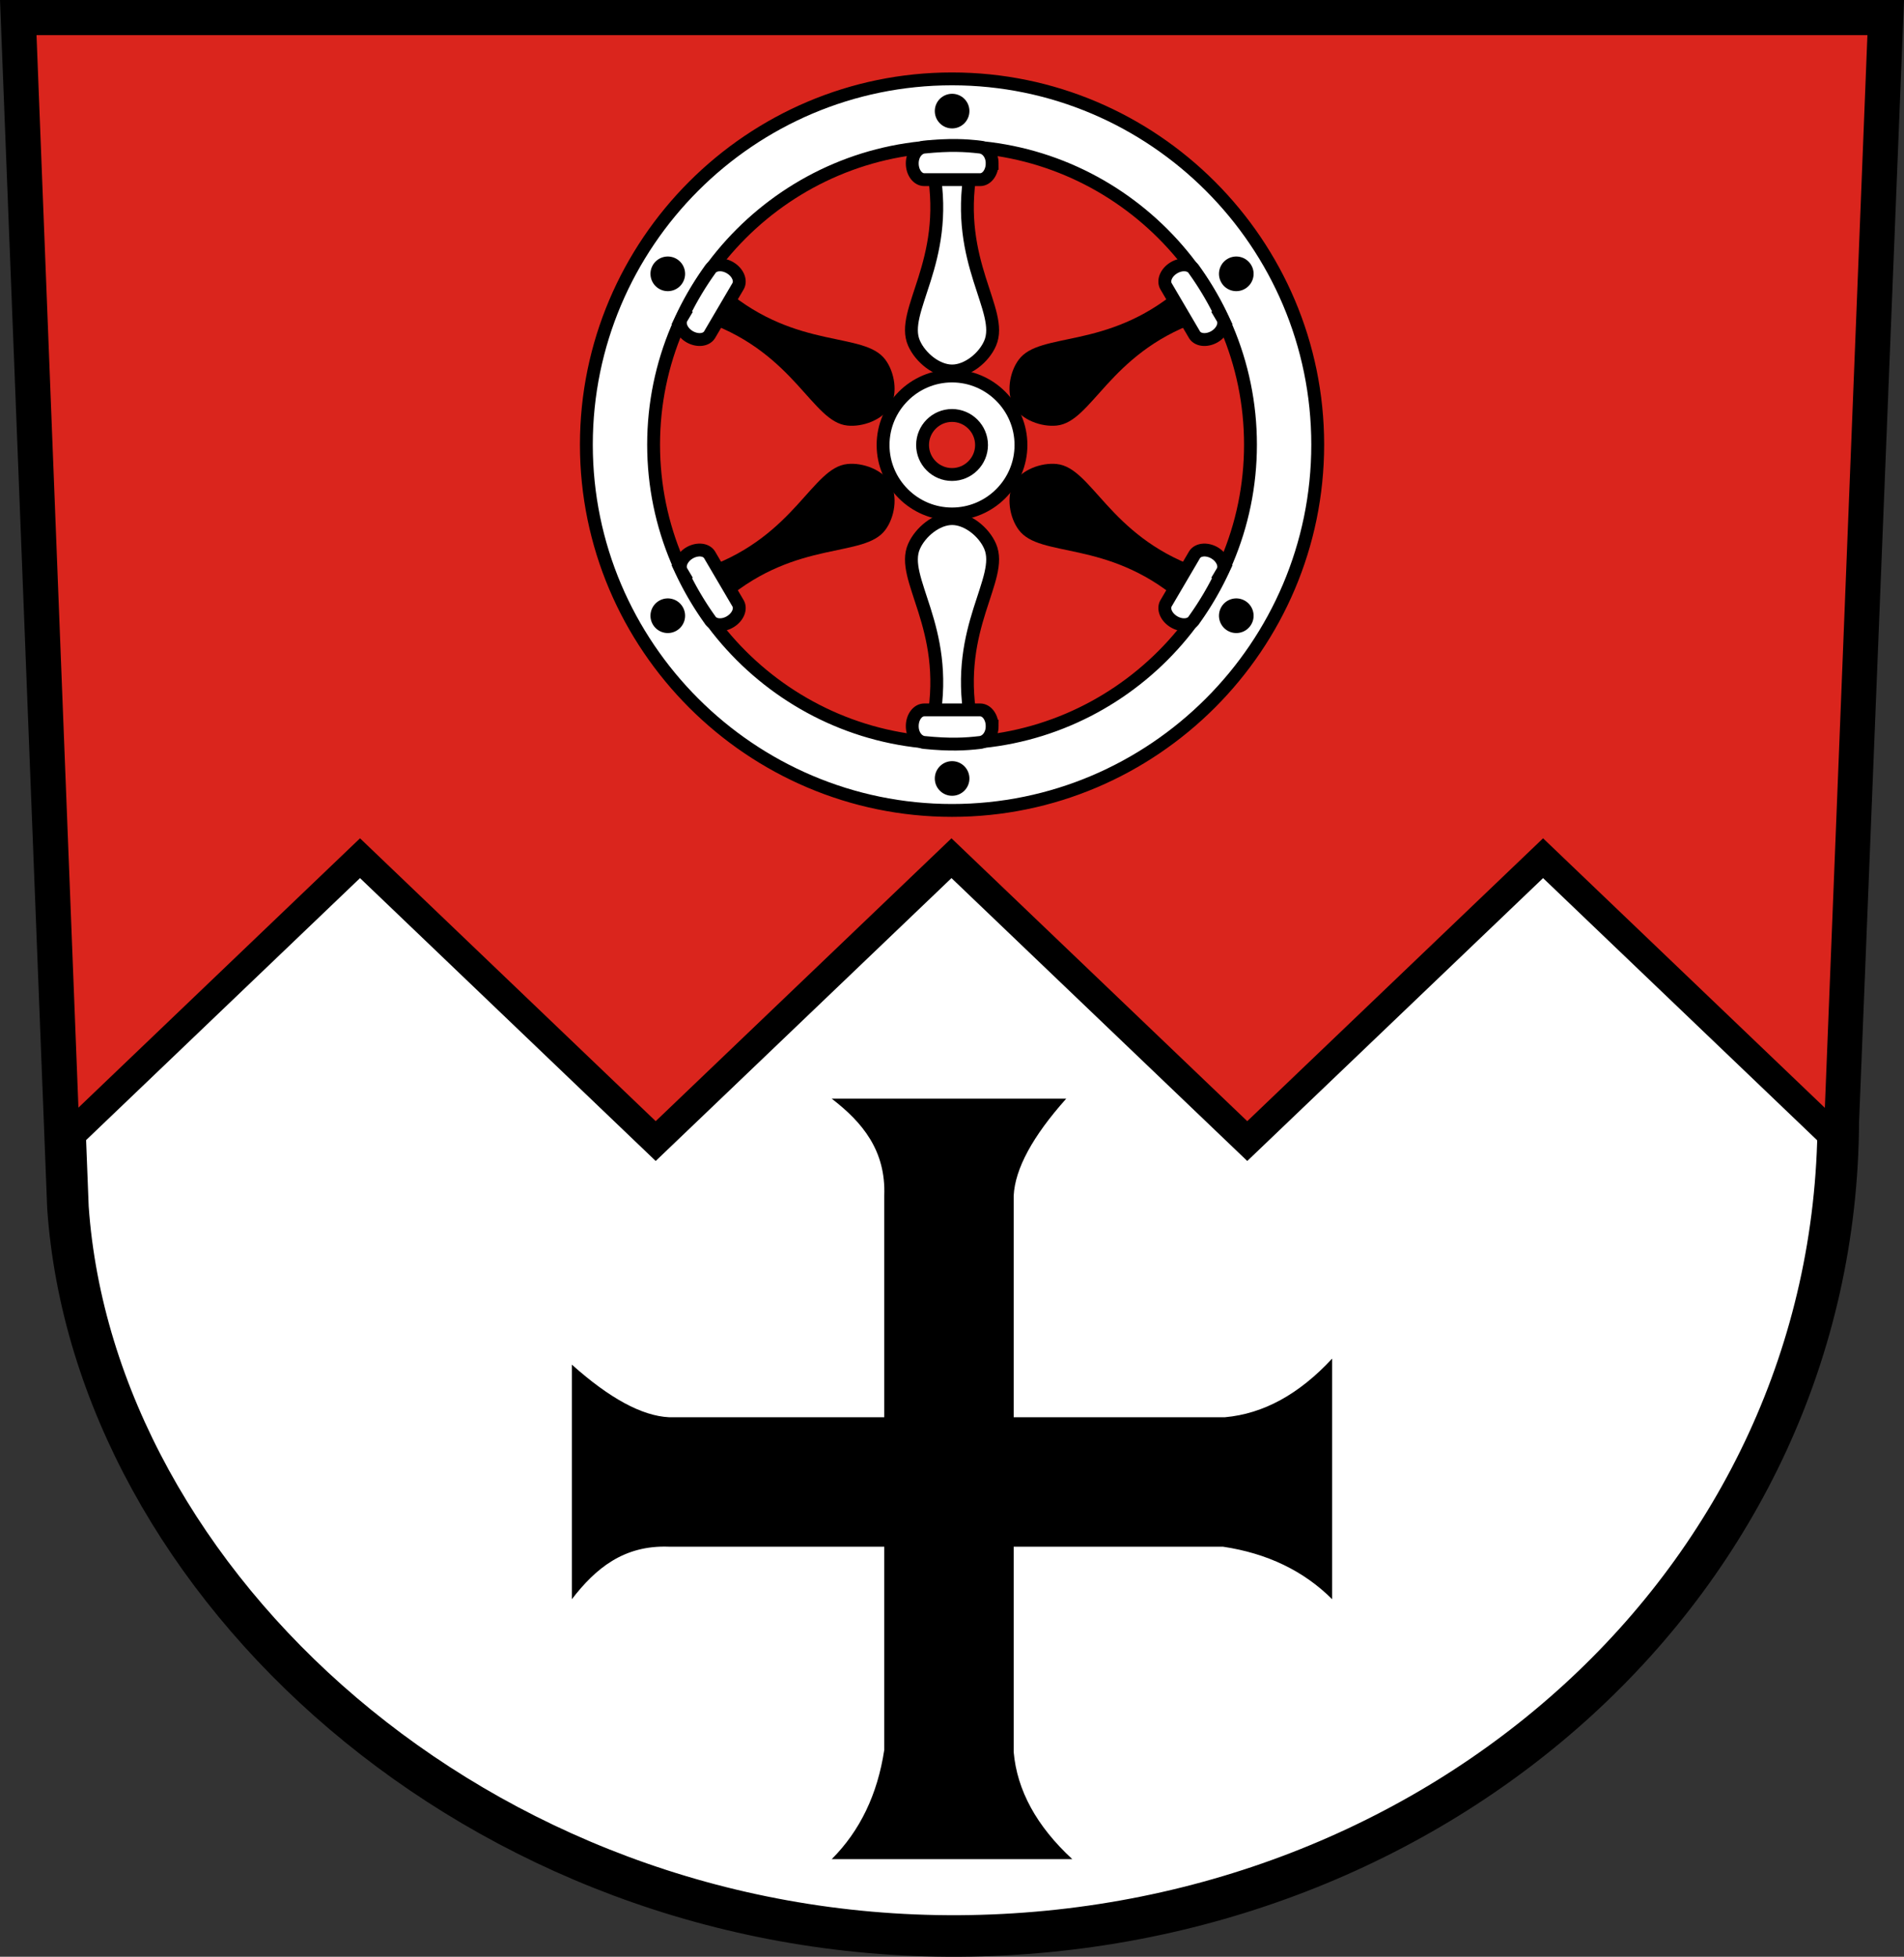 <svg xmlns="http://www.w3.org/2000/svg" height="489.75" width="476.66" xmlns:xlink="http://www.w3.org/1999/xlink"><rect width="100%" height="100%" fill="#333333" stroke="none"/><path d="m5.41 5.194 11.6 297.04c6.56 93.92 102.72 182.96 223.04 182.32 120.4-.72 219.6-88.96 220.16-203.84l11.04-275.52z" stroke="#000" stroke-width="10.4" fill="#fff"/><path d="m5.4 5.2 10.95 280.152L90.128 214.8l74.024 70.8 74.048-70.8 74.048 70.8 74.056-70.8 73.824 70.6 11.12-280.2H5.4z" stroke="#000" stroke-width="7.2" fill="#da251d"/><path d="M143.16 400.27v-58.72c9.45 8.45 17.55 12.83 24.3 13.17h53.91v-55.44c.43-11.31-5.47-18.39-13.15-24.29h58.7c-8.43 9.44-12.81 17.55-13.15 24.29v55.44h52.89c9.63-.86 18.56-5.75 26.84-14.68v60.23c-7.1-7.08-16.2-11.48-27.34-13.15h-52.39v51.38c.84 9.61 5.73 18.56 14.67 26.82h-60.22c7.08-7.08 11.46-16.2 13.15-27.33v-50.87h-53.91c-11.31-.43-18.4 5.47-24.3 13.15z"/><g fill-rule="evenodd" stroke="#000" stroke-linecap="round" stroke-width="1.882" fill="#fff"><path d="M238.335 103.987c-4.071 0-7.373 3.33-7.373 7.397s3.302 7.377 7.373 7.377 7.39-3.311 7.39-7.377-3.319-7.397-7.39-7.397zm0-9.879c-9.511 0-17.26 7.765-17.26 17.276 0 9.493 7.749 17.256 17.26 17.256s17.26-7.763 17.26-17.256c0-9.511-7.75-17.276-17.26-17.276z" stroke-width="3.219"/><path d="M238.335 19.743c-50.411 0-91.54 41.12-91.54 91.548 0 50.412 41.129 91.552 91.54 91.552 50.428 0 91.551-41.14 91.551-91.552 0-50.428-41.123-91.548-91.551-91.548zm0 16.834c-41.14 0-74.709 33.559-74.709 74.714 0 41.157 33.569 74.72 74.709 74.72 41.157 0 74.719-33.563 74.719-74.72 0-41.155-33.562-74.714-74.72-74.714z" stroke-width="3.219"/></g><g id="c" transform="translate(94.923 -1117.4) scale(1.84)"><use fill-rule="evenodd" xlink:href="#a" transform="rotate(60 78.263 667.55)" stroke-width="1.75"/><path d="M41.15 685.02a41.962 41.962 0 0 0 3.851 6.56c.457.78 1.683.91 2.737.29h0c1.054-.62 1.54-1.75 1.083-2.53l-3.852-6.56c-.456-.78-1.682-.9-2.736-.29h0c-1.055.62-1.54 1.76-1.083 2.53z" stroke="#000" stroke-linecap="round" stroke-width="1.75" fill="#fff"/><path d="M37.239 692.23a2.353 2.353 0 1 0 4.062-2.38c-.659-1.13-2.103-1.5-3.224-.84s-1.497 2.1-.838 3.22z"/></g><g id="b"><g transform="translate(93.687 -1117.4) scale(1.84)" stroke="#000" stroke-linecap="round" fill="#fff"><path id="a" d="M78.622 677.823c-2.088 0-4.312 1.823-5.176 3.775-1.952 4.386 4.856 10.956 2.648 23.484h5.056c-2.2-12.52 4.552-19.066 2.648-23.484-.84-1.962-3.088-3.775-5.176-3.775z" stroke-width="1.75"/><path d="M82.441 708.28c-2.045.24-4.109.35-7.606 0-.897-.09-1.633-1-1.633-2.22v0c0-1.22.731-2.21 1.633-2.21h7.606c.902 0 1.633.99 1.633 2.21h.001c0 1.22-.738 2.11-1.634 2.22z" stroke-width="1.75"/></g><path d="M77.953 715.53c-1.3 0-2.355-1.05-2.355-2.35s1.055-2.36 2.355-2.36 2.355 1.06 2.355 2.36-1.055 2.35-2.355 2.35z" transform="translate(94.923 -1117.4) scale(1.84)"/></g><use xlink:href="#b" transform="matrix(1 0 0 -1 0 222.65)"/><use xlink:href="#c" transform="matrix(-1 0 0 1 476.68 0)"/><use xlink:href="#c" transform="matrix(1 0 0 -1 0 222.65)"/><use xlink:href="#c" transform="rotate(180 238.34 111.325)"/></svg>